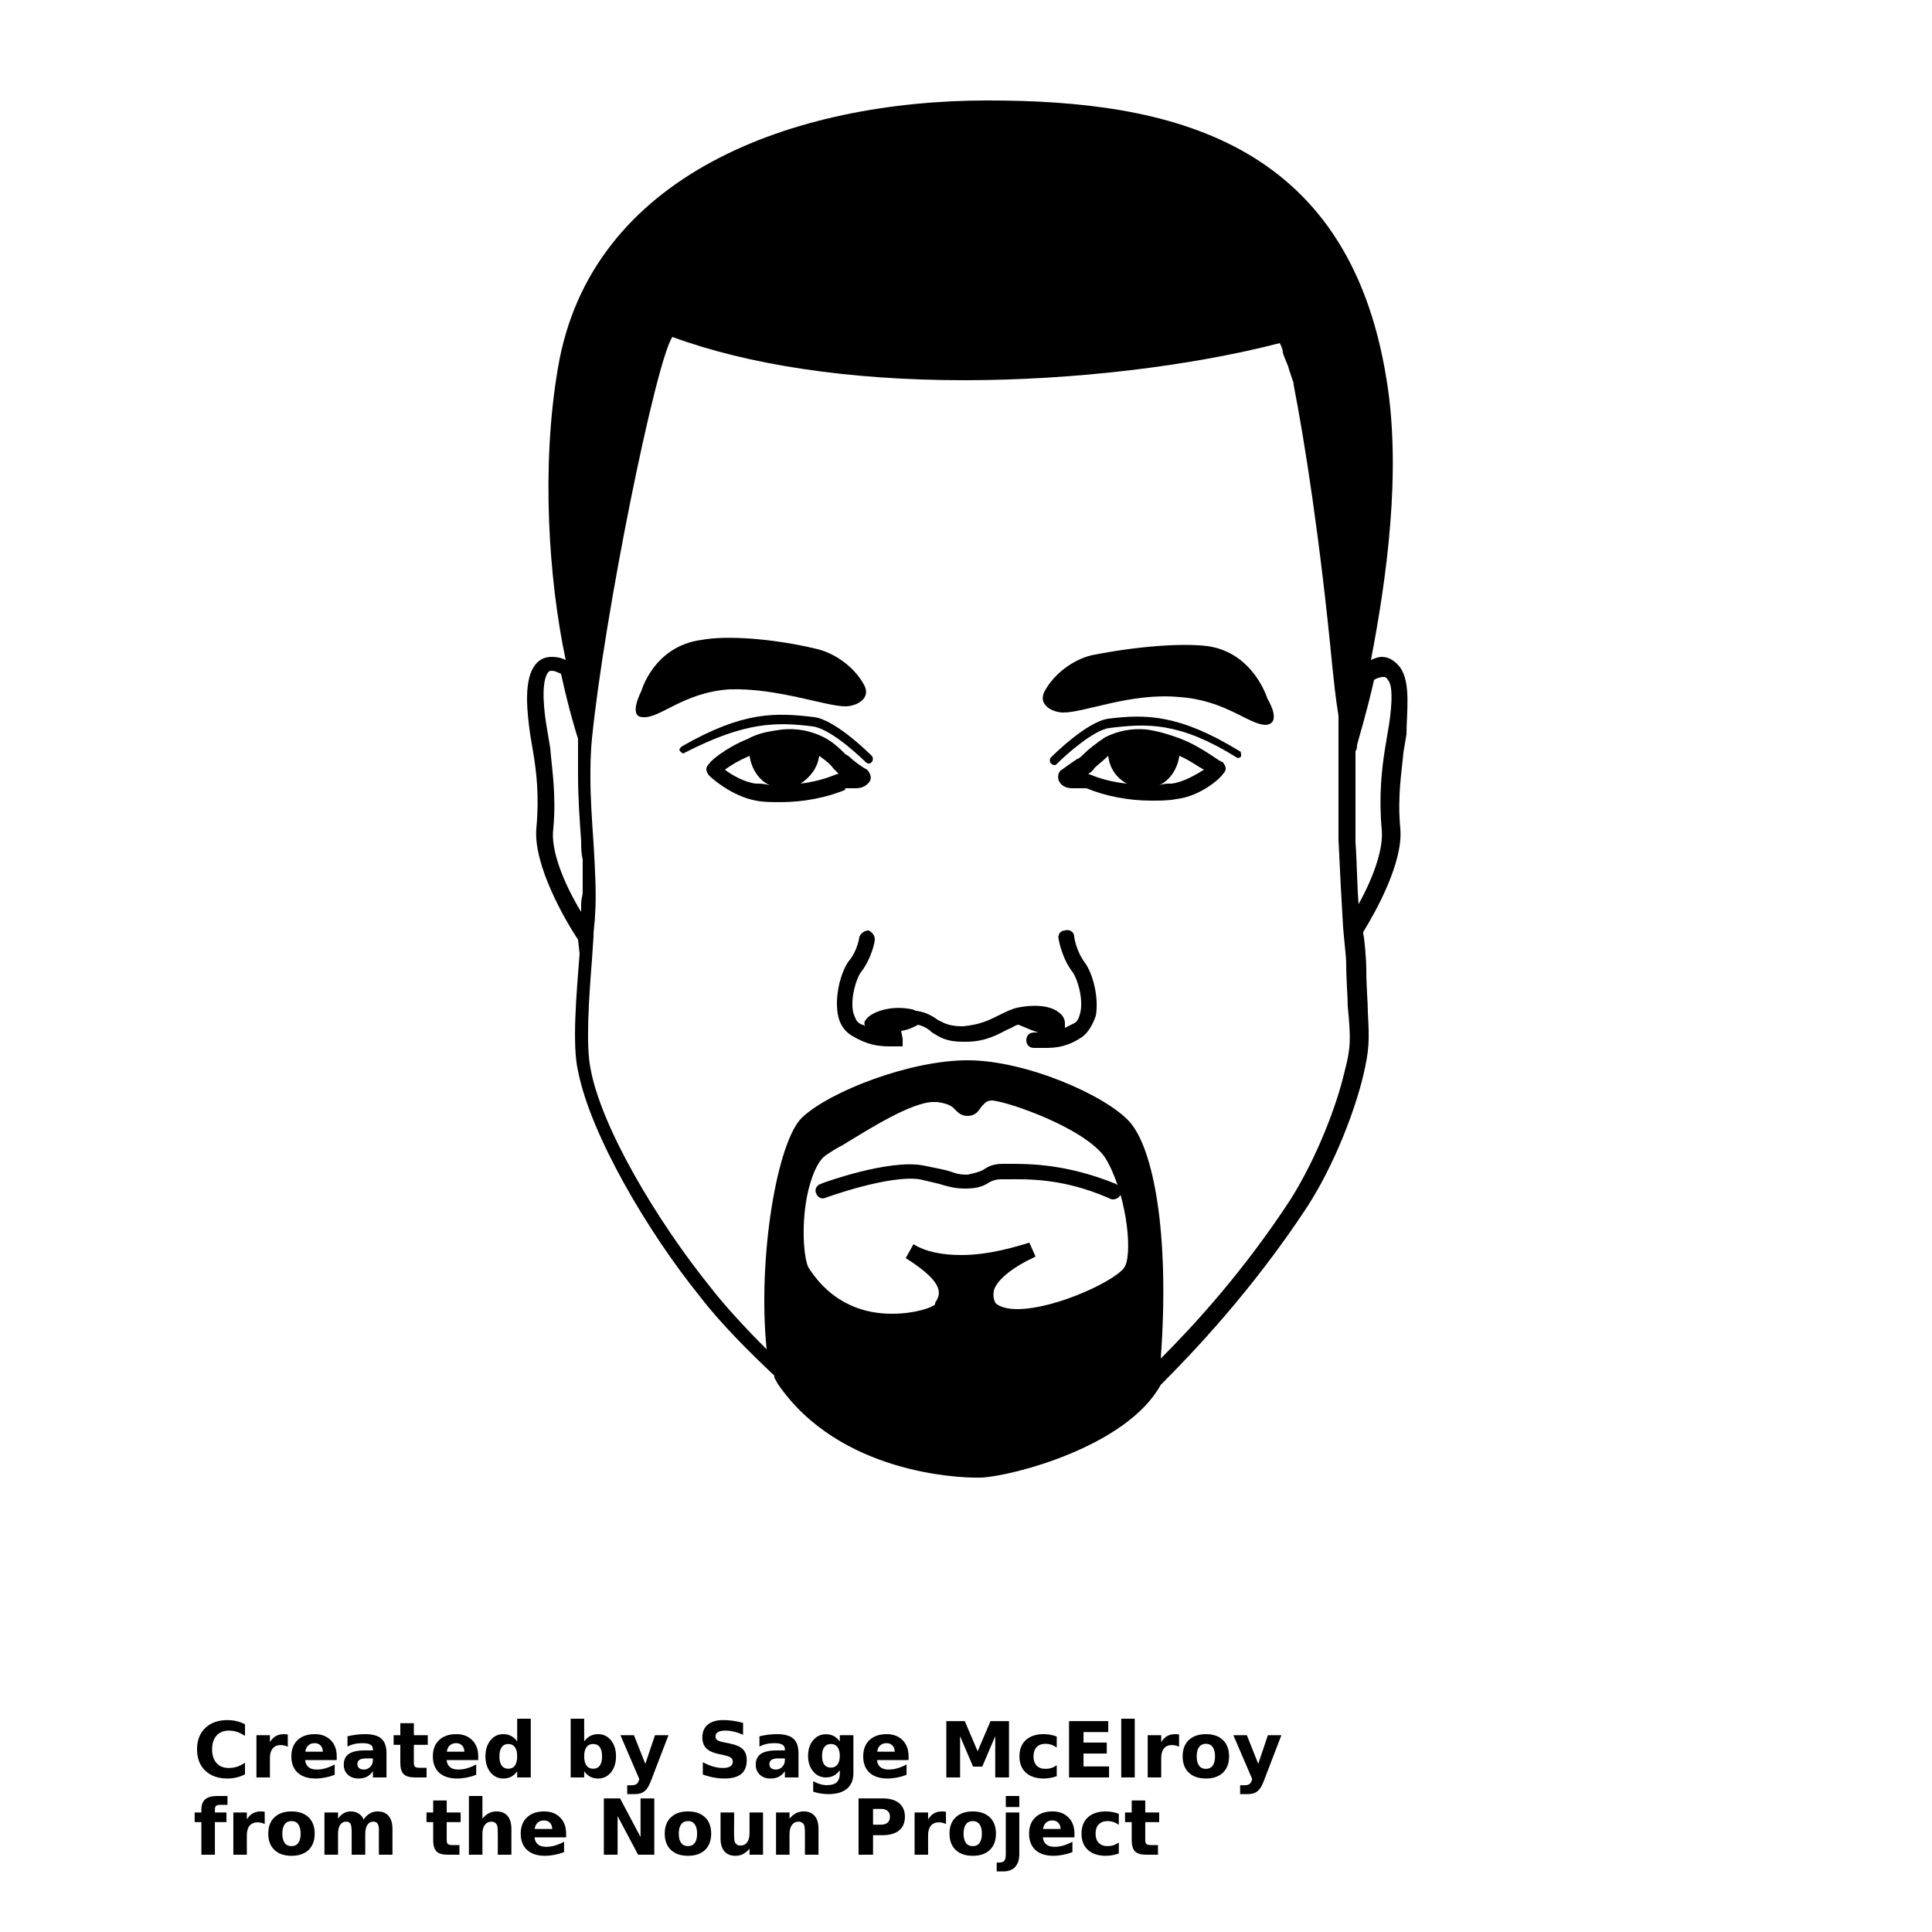 <?xml version="1.0" encoding="UTF-8"?>
<svg width="700pt" height="700pt" version="1.1" viewBox="0 0 700 700" xmlns="http://www.w3.org/2000/svg" xmlns:xlink="http://www.w3.org/1999/xlink">
 <defs>
  <symbol id="w" overflow="visible">
   <path d="m18.766-1.125c-0.969 0.5-1.98 0.875-3.031 1.125-1.043 0.258-2.137 0.391-3.281 0.391-3.398 0-6.09-0.945-8.078-2.844-1.992-1.906-2.984-4.484-2.984-7.734 0-3.258 0.992-5.836 2.984-7.734 1.988-1.906 4.68-2.859 8.078-2.859 1.145 0 2.238 0.133 3.281 0.391 1.051 0.25 2.062 0.625 3.031 1.125v4.219c-0.98-0.656-1.945-1.141-2.891-1.453-0.949-0.312-1.949-0.469-3-0.469-1.875 0-3.352 0.605-4.422 1.812-1.074 1.199-1.609 2.856-1.609 4.969 0 2.106 0.535 3.762 1.609 4.969 1.07 1.199 2.547 1.797 4.422 1.797 1.051 0 2.051-0.148 3-0.453 0.945-0.312 1.91-0.801 2.891-1.469z"/>
  </symbol>
  <symbol id="b" overflow="visible">
   <path d="m13.734-11.141c-0.438-0.195-0.871-0.344-1.297-0.438-0.418-0.102-0.84-0.156-1.266-0.156-1.262 0-2.231 0.406-2.906 1.219-0.68 0.805-1.016 1.953-1.016 3.453v7.062h-4.891v-15.312h4.891v2.516c0.625-1 1.344-1.727 2.156-2.188 0.82-0.469 1.801-0.703 2.938-0.703 0.164 0 0.344 0.012 0.531 0.031 0.195 0.012 0.477 0.039 0.844 0.078z"/>
  </symbol>
  <symbol id="a" overflow="visible">
   <path d="m17.641-7.703v1.406h-11.453c0.125 1.148 0.539 2.008 1.25 2.578 0.707 0.574 1.703 0.859 2.984 0.859 1.031 0 2.082-0.148 3.156-0.453 1.082-0.312 2.191-0.773 3.328-1.391v3.766c-1.156 0.438-2.312 0.766-3.469 0.984-1.156 0.227-2.312 0.344-3.469 0.344-2.773 0-4.93-0.703-6.469-2.109-1.531-1.406-2.297-3.379-2.297-5.922 0-2.5 0.754-4.461 2.266-5.891 1.508-1.438 3.582-2.156 6.219-2.156 2.406 0 4.332 0.73 5.781 2.188 1.445 1.449 2.172 3.383 2.172 5.797zm-5.031-1.625c0-0.926-0.273-1.672-0.812-2.234-0.543-0.57-1.25-0.859-2.125-0.859-0.949 0-1.719 0.266-2.312 0.797s-0.965 1.297-1.109 2.297z"/>
  </symbol>
  <symbol id="f" overflow="visible">
   <path d="m9.219-6.891c-1.023 0-1.793 0.172-2.312 0.516-0.512 0.344-0.766 0.855-0.766 1.531 0 0.625 0.207 1.117 0.625 1.469 0.414 0.344 0.988 0.516 1.719 0.516 0.926 0 1.703-0.328 2.328-0.984 0.633-0.664 0.953-1.492 0.953-2.484v-0.562zm7.469-1.844v8.734h-4.922v-2.266c-0.656 0.93-1.398 1.605-2.219 2.031-0.824 0.414-1.824 0.625-3 0.625-1.586 0-2.871-0.457-3.859-1.375-0.992-0.926-1.484-2.129-1.484-3.609 0-1.789 0.613-3.102 1.844-3.938 1.238-0.844 3.18-1.266 5.828-1.266h2.891v-0.391c0-0.77-0.309-1.332-0.922-1.688-0.617-0.363-1.57-0.547-2.859-0.547-1.055 0-2.031 0.105-2.938 0.312-0.898 0.211-1.73 0.523-2.5 0.938v-3.734c1.039-0.25 2.086-0.441 3.141-0.578 1.062-0.133 2.125-0.203 3.188-0.203 2.758 0 4.75 0.547 5.969 1.641 1.227 1.086 1.844 2.856 1.844 5.312z"/>
  </symbol>
  <symbol id="d" overflow="visible">
   <path d="m7.703-19.656v4.344h5.047v3.5h-5.047v6.5c0 0.711 0.141 1.188 0.422 1.438s0.836 0.375 1.672 0.375h2.516v3.5h-4.188c-1.938 0-3.312-0.398-4.125-1.203-0.805-0.812-1.203-2.18-1.203-4.109v-6.5h-2.422v-3.5h2.422v-4.344z"/>
  </symbol>
  <symbol id="j" overflow="visible">
   <path d="m12.766-13.078v-8.203h4.922v21.281h-4.922v-2.219c-0.668 0.906-1.406 1.57-2.219 1.984s-1.758 0.625-2.828 0.625c-1.887 0-3.434-0.75-4.641-2.25-1.211-1.5-1.812-3.426-1.812-5.781 0-2.363 0.602-4.297 1.812-5.797 1.207-1.5 2.754-2.25 4.641-2.25 1.062 0 2 0.215 2.812 0.641 0.82 0.43 1.566 1.086 2.234 1.969zm-3.219 9.922c1.039 0 1.836-0.379 2.391-1.141 0.551-0.77 0.828-1.883 0.828-3.344 0-1.457-0.277-2.566-0.828-3.328-0.555-0.77-1.352-1.156-2.391-1.156-1.043 0-1.84 0.387-2.391 1.156-0.555 0.762-0.828 1.871-0.828 3.328 0 1.461 0.273 2.574 0.828 3.344 0.551 0.762 1.348 1.141 2.391 1.141z"/>
  </symbol>
  <symbol id="i" overflow="visible">
   <path d="m10.5-3.156c1.051 0 1.852-0.379 2.406-1.141 0.551-0.77 0.828-1.883 0.828-3.344 0-1.457-0.277-2.566-0.828-3.328-0.555-0.77-1.355-1.156-2.406-1.156-1.055 0-1.859 0.387-2.422 1.156-0.555 0.773-0.828 1.883-0.828 3.328 0 1.449 0.273 2.559 0.828 3.328 0.562 0.773 1.367 1.156 2.422 1.156zm-3.25-9.922c0.676-0.883 1.422-1.539 2.234-1.969 0.82-0.426 1.766-0.641 2.828-0.641 1.895 0 3.445 0.75 4.656 2.25 1.207 1.5 1.812 3.434 1.812 5.797 0 2.356-0.605 4.281-1.812 5.781-1.211 1.5-2.762 2.25-4.656 2.25-1.062 0-2.008-0.211-2.828-0.625-0.812-0.426-1.559-1.086-2.234-1.984v2.219h-4.891v-21.281h4.891z"/>
  </symbol>
  <symbol id="e" overflow="visible">
   <path d="m0.344-15.312h4.891l4.125 10.391 3.5-10.391h4.891l-6.438 16.766c-0.648 1.695-1.402 2.883-2.266 3.562-0.867 0.688-2 1.031-3.406 1.031h-2.844v-3.219h1.531c0.832 0 1.438-0.137 1.812-0.406 0.383-0.262 0.68-0.73 0.891-1.406l0.141-0.422z"/>
  </symbol>
  <symbol id="h" overflow="visible">
   <path d="m16.781-19.766v4.312c-1.125-0.5-2.227-0.875-3.297-1.125-1.062-0.258-2.07-0.391-3.016-0.391-1.25 0-2.18 0.18-2.781 0.531-0.605 0.344-0.906 0.883-0.906 1.609 0 0.543 0.203 0.969 0.609 1.281 0.406 0.305 1.141 0.562 2.203 0.781l2.25 0.453c2.269 0.449 3.879 1.141 4.828 2.078 0.957 0.93 1.438 2.246 1.438 3.953 0 2.25-0.668 3.93-2 5.031-1.336 1.094-3.371 1.641-6.109 1.641-1.305 0-2.606-0.125-3.906-0.375-1.305-0.238-2.606-0.598-3.906-1.078v-4.453c1.301 0.699 2.562 1.227 3.781 1.578 1.219 0.344 2.391 0.516 3.516 0.516 1.156 0 2.035-0.188 2.641-0.562 0.613-0.383 0.922-0.938 0.922-1.656 0-0.633-0.211-1.125-0.625-1.469-0.418-0.344-1.246-0.656-2.484-0.938l-2.031-0.438c-2.043-0.438-3.539-1.133-4.484-2.094-0.938-0.957-1.406-2.25-1.406-3.875 0-2.031 0.656-3.594 1.969-4.688s3.195-1.641 5.656-1.641c1.125 0 2.273 0.086 3.453 0.25 1.188 0.168 2.414 0.422 3.688 0.766z"/>
  </symbol>
  <symbol id="v" overflow="visible">
   <path d="m12.766-2.594c-0.668 0.887-1.406 1.543-2.219 1.969-0.812 0.418-1.758 0.625-2.828 0.625-1.867 0-3.406-0.734-4.625-2.203-1.219-1.477-1.828-3.352-1.828-5.625 0-2.289 0.609-4.164 1.828-5.625 1.219-1.469 2.758-2.203 4.625-2.203 1.07 0 2.016 0.215 2.828 0.641 0.812 0.418 1.551 1.074 2.219 1.969v-2.266h4.922v13.766c0 2.457-0.777 4.336-2.328 5.641-1.555 1.301-3.809 1.953-6.766 1.953-0.949 0-1.871-0.074-2.766-0.219-0.898-0.148-1.797-0.371-2.703-0.672v-3.812c0.863 0.488 1.703 0.852 2.516 1.094 0.82 0.238 1.648 0.359 2.484 0.359 1.602 0 2.773-0.352 3.516-1.047 0.75-0.699 1.125-1.797 1.125-3.297zm-3.219-9.531c-1.012 0-1.805 0.375-2.375 1.125-0.562 0.742-0.844 1.797-0.844 3.172 0 1.398 0.27 2.461 0.812 3.188 0.551 0.719 1.352 1.078 2.406 1.078 1.02 0 1.812-0.367 2.375-1.109 0.562-0.75 0.844-1.801 0.844-3.156 0-1.375-0.281-2.43-0.844-3.172-0.562-0.75-1.355-1.125-2.375-1.125z"/>
  </symbol>
  <symbol id="u" overflow="visible">
   <path d="m2.578-20.406h6.688l4.656 10.922 4.672-10.922h6.688v20.406h-4.984v-14.938l-4.703 11.016h-3.328l-4.703-11.016v14.938h-4.984z"/>
  </symbol>
  <symbol id="g" overflow="visible">
   <path d="m14.719-14.828v3.984c-0.656-0.457-1.324-0.797-2-1.016-0.668-0.219-1.359-0.328-2.078-0.328-1.367 0-2.434 0.402-3.203 1.203-0.762 0.793-1.141 1.906-1.141 3.344 0 1.43 0.379 2.543 1.141 3.344 0.77 0.793 1.836 1.188 3.203 1.188 0.758 0 1.484-0.109 2.172-0.328 0.688-0.227 1.32-0.566 1.906-1.016v4c-0.762 0.281-1.539 0.488-2.328 0.625-0.781 0.145-1.574 0.219-2.375 0.219-2.762 0-4.922-0.707-6.484-2.125-1.555-1.414-2.328-3.383-2.328-5.906 0-2.531 0.773-4.504 2.328-5.922 1.562-1.414 3.723-2.125 6.484-2.125 0.801 0 1.594 0.074 2.375 0.219 0.781 0.137 1.555 0.352 2.328 0.641z"/>
  </symbol>
  <symbol id="t" overflow="visible">
   <path d="m2.578-20.406h14.203v3.969h-8.953v3.797h8.422v3.984h-8.422v4.672h9.25v3.984h-14.5z"/>
  </symbol>
  <symbol id="s" overflow="visible">
   <path d="m2.359-21.281h4.891v21.281h-4.891z"/>
  </symbol>
  <symbol id="c" overflow="visible">
   <path d="m9.641-12.188c-1.086 0-1.914 0.391-2.484 1.172-0.574 0.781-0.859 1.906-0.859 3.375s0.285 2.594 0.859 3.375c0.57 0.773 1.398 1.156 2.484 1.156 1.062 0 1.875-0.383 2.438-1.156 0.57-0.781 0.859-1.906 0.859-3.375s-0.289-2.594-0.859-3.375c-0.562-0.781-1.375-1.172-2.438-1.172zm0-3.5c2.633 0 4.691 0.715 6.172 2.141 1.477 1.418 2.219 3.387 2.219 5.906 0 2.512-0.742 4.481-2.219 5.906-1.48 1.418-3.539 2.125-6.172 2.125-2.648 0-4.715-0.707-6.203-2.125-1.492-1.426-2.234-3.394-2.234-5.906 0-2.519 0.742-4.488 2.234-5.906 1.488-1.426 3.555-2.141 6.203-2.141z"/>
  </symbol>
  <symbol id="r" overflow="visible">
   <path d="m12.422-21.281v3.219h-2.703c-0.688 0-1.172 0.125-1.453 0.375-0.273 0.25-0.406 0.688-0.406 1.312v1.062h4.188v3.5h-4.188v11.812h-4.891v-11.812h-2.438v-3.5h2.438v-1.062c0-1.664 0.461-2.898 1.391-3.703 0.926-0.801 2.367-1.203 4.328-1.203z"/>
  </symbol>
  <symbol id="q" overflow="visible">
   <path d="m16.547-12.766c0.613-0.945 1.348-1.672 2.203-2.172 0.852-0.5 1.789-0.75 2.812-0.75 1.758 0 3.098 0.547 4.016 1.641 0.926 1.086 1.391 2.656 1.391 4.719v9.328h-4.922v-7.984-0.359c0.008-0.133 0.016-0.32 0.016-0.562 0-1.082-0.164-1.863-0.484-2.344-0.312-0.488-0.824-0.734-1.531-0.734-0.93 0-1.648 0.387-2.156 1.156-0.512 0.762-0.773 1.867-0.781 3.312v7.516h-4.922v-7.984c0-1.695-0.148-2.785-0.438-3.266-0.293-0.488-0.812-0.734-1.562-0.734-0.938 0-1.664 0.387-2.172 1.156-0.512 0.762-0.766 1.859-0.766 3.297v7.531h-4.922v-15.312h4.922v2.234c0.602-0.863 1.289-1.516 2.062-1.953 0.781-0.438 1.641-0.656 2.578-0.656 1.062 0 2 0.258 2.812 0.766 0.812 0.512 1.426 1.23 1.844 2.156z"/>
  </symbol>
  <symbol id="p" overflow="visible">
   <path d="m17.75-9.328v9.328h-4.922v-7.109c0-1.344-0.031-2.266-0.094-2.766s-0.168-0.867-0.312-1.109c-0.188-0.312-0.449-0.555-0.781-0.734-0.324-0.176-0.695-0.266-1.109-0.266-1.023 0-1.824 0.398-2.406 1.188-0.586 0.781-0.875 1.871-0.875 3.266v7.531h-4.891v-21.281h4.891v8.203c0.738-0.883 1.52-1.539 2.344-1.969 0.832-0.426 1.75-0.641 2.75-0.641 1.77 0 3.113 0.547 4.031 1.641 0.914 1.086 1.375 2.656 1.375 4.719z"/>
  </symbol>
  <symbol id="o" overflow="visible">
   <path d="m2.578-20.406h5.875l7.422 14v-14h4.984v20.406h-5.875l-7.422-14v14h-4.984z"/>
  </symbol>
  <symbol id="n" overflow="visible">
   <path d="m2.188-5.969v-9.344h4.922v1.531c0 0.836-0.008 1.875-0.016 3.125-0.012 1.25-0.016 2.086-0.016 2.5 0 1.242 0.031 2.133 0.094 2.672 0.07 0.543 0.18 0.934 0.328 1.172 0.207 0.324 0.473 0.574 0.797 0.75 0.32 0.168 0.691 0.25 1.109 0.25 1.02 0 1.82-0.391 2.406-1.172 0.582-0.781 0.875-1.867 0.875-3.266v-7.562h4.891v15.312h-4.891v-2.219c-0.742 0.898-1.523 1.559-2.344 1.984-0.824 0.414-1.734 0.625-2.734 0.625-1.762 0-3.106-0.539-4.031-1.625-0.93-1.082-1.391-2.66-1.391-4.734z"/>
  </symbol>
  <symbol id="m" overflow="visible">
   <path d="m17.75-9.328v9.328h-4.922v-7.141c0-1.32-0.031-2.234-0.094-2.734s-0.168-0.867-0.312-1.109c-0.188-0.312-0.449-0.555-0.781-0.734-0.324-0.176-0.695-0.266-1.109-0.266-1.023 0-1.824 0.398-2.406 1.188-0.586 0.781-0.875 1.871-0.875 3.266v7.531h-4.891v-15.312h4.891v2.234c0.738-0.883 1.52-1.539 2.344-1.969 0.832-0.426 1.75-0.641 2.75-0.641 1.77 0 3.113 0.547 4.031 1.641 0.914 1.086 1.375 2.656 1.375 4.719z"/>
  </symbol>
  <symbol id="l" overflow="visible">
   <path d="m2.578-20.406h8.734c2.594 0 4.582 0.578 5.969 1.734 1.395 1.148 2.094 2.789 2.094 4.922 0 2.137-0.699 3.781-2.094 4.938-1.387 1.156-3.375 1.734-5.969 1.734h-3.484v7.078h-5.25zm5.25 3.812v5.703h2.922c1.02 0 1.805-0.25 2.359-0.75 0.562-0.5 0.844-1.203 0.844-2.109 0-0.914-0.281-1.617-0.844-2.109-0.555-0.488-1.34-0.734-2.359-0.734z"/>
  </symbol>
  <symbol id="k" overflow="visible">
   <path d="m2.359-15.312h4.891v15.031c0 2.051-0.496 3.617-1.484 4.703-0.98 1.082-2.406 1.625-4.281 1.625h-2.422v-3.219h0.859c0.926 0 1.562-0.211 1.906-0.625 0.352-0.418 0.531-1.246 0.531-2.484zm0-5.969h4.891v4h-4.891z"/>
  </symbol>
 </defs>
 <g>
  <path d="m401.52 260.4c-7.84 1.121-20.16 13.441-20.719 14-0.559 0.559-0.559 1.68 0 2.238 0 0 0.559 0.559 1.121 0.559 0.559 0 0.559 0 1.121-0.559 3.359-3.359 13.441-12.32 19.039-12.879 13.441-1.68 25.199-2.238 45.922 10.641 0.559 0.559 1.68 0 1.68-0.559s0-1.68-0.559-1.68c-21.844-13.441-34.164-13.441-47.605-11.762z"/>
  <path d="m403.2 434.56c1.121 0 2.238-0.559 2.801-1.68 0.559-1.68 0-2.801-1.68-3.922-17.922-7.281-31.359-7.281-38.641-7.281h-2.238c-3.922 0-5.602 1.121-7.281 2.238-1.121 0.559-2.801 1.121-5.602 1.68-3.359 0-4.481-0.559-6.16-1.121-1.68-0.559-4.481-1.121-10.078-2.238-12.32-2.238-35.84 6.16-36.961 6.719-1.68 0.559-2.238 2.238-1.68 3.359 0.559 1.68 2.238 2.238 3.359 1.68 0 0 22.961-8.398 34.16-6.719 5.039 1.121 7.281 1.68 8.961 2.238 2.238 0.559 3.922 1.121 7.84 1.121 4.481 0 6.719-1.121 8.398-2.238 1.121-0.559 2.238-1.121 4.481-1.121h2.238c6.719 0 19.602-0.559 36.398 6.719 1.125 0.566 1.125 0.566 1.684 0.566z"/>
  <path d="m437.36 234.08c-8.961-1.121-25.199 0-42 3.359-6.719 1.68-13.441 6.719-16.801 12.879-2.801 5.039 2.801 7.84 6.719 7.84 7.84 0 24.641-7.281 42-5.602 16.801 1.121 25.199 10.078 31.359 10.078 6.16-0.559 0.559-9.52 0.559-9.52 0.004 0.008-5.035-16.793-21.836-19.035z"/>
  <path d="m389.2 339.36c0-1.68-1.68-2.801-3.359-2.238-1.68 0-2.801 1.68-2.238 3.359 0 0 1.121 6.719 5.039 11.762 1.68 2.238 3.922 9.52 2.801 14.559-0.559 2.238-1.121 3.359-2.238 3.922-1.121 0.559-2.238 1.121-3.359 1.68v-1.68c0-1.121-0.559-2.801-2.238-3.922-3.359-2.801-10.078-2.801-15.121-1.68-2.238 0.559-4.481 1.68-6.719 2.801-3.359 1.68-6.719 3.359-12.879 3.922-5.039 0-6.719-1.121-8.961-2.238-1.68-1.121-3.922-2.801-7.84-3.359-0.559 0-1.121-0.559-1.68-0.559-7.84-1.68-15.121 1.121-16.801 3.922-0.559 0.559-0.559 1.68 0 2.238-0.559-0.559-1.68-0.559-2.238-1.121-1.121-0.559-1.68-2.238-2.238-3.922-1.121-5.039 1.121-12.32 2.801-14.559 3.922-5.039 5.039-11.199 5.039-11.762 0-1.68-1.121-2.801-2.238-3.359-1.68 0-2.801 1.121-3.359 2.238 0 0-0.559 5.039-3.922 8.961-2.801 3.922-5.039 12.32-3.922 19.039 0.559 3.359 2.238 6.16 5.039 7.84 5.602 3.359 9.52 3.922 14 3.922h4.481v-2.801l-0.559-2.801c3.359-0.559 5.039-1.68 6.16-2.238 2.238 0.559 3.922 1.68 5.039 2.801 2.801 1.68 5.039 3.359 11.199 3.359h1.121c7.281 0 11.762-2.801 15.121-4.481 1.68-0.559 2.801-1.68 3.922-1.68 2.801 1.121 5.039 2.238 7.281 2.801h-1.68c-1.68 0-2.801 1.121-2.801 2.801 0 1.68 1.121 2.801 2.801 2.801h3.922c4.481 0 8.398-0.559 13.441-3.922 2.238-1.68 3.922-4.481 5.039-7.84 1.121-6.719-1.121-15.121-3.922-19.039-3.371-4.488-3.934-9.527-3.934-9.527z"/>
  <path d="m507.36 241.92c-1.68-2.238-3.922-3.922-6.719-3.922-1.121 0-2.801 0.559-3.922 1.121 5.602-29.121 11.199-68.32 5.602-101.92-14-86.801-78.961-100.8-144.48-100.8-70.559 0-143.92 26.879-155.68 96.879-6.16 35.84-3.359 76.719 2.801 105.84-1.121-0.559-2.801-1.121-5.039-1.121-2.801 0-5.039 1.121-6.719 3.922-3.359 5.602-2.238 16.238-1.121 24.078l1.121 6.719c1.121 6.719 2.238 15.68 1.121 27.441-1.121 13.441 10.641 33.602 15.121 40.32l0.555 5.043c-1.121 14.559-2.801 33.039-0.559 42.559 4.481 22.961 25.199 58.238 44.238 81.762 7.281 9.52 17.922 20.16 26.879 28.559 0 0.559 0 1.121 0.559 1.68l0.559 1.121c22.398 33.039 66.641 34.16 71.68 34.16h2.238c11.199-0.559 52.641-11.199 64.961-33.602 11.762-11.762 33.039-34.16 52.641-63.84 10.641-16.238 17.922-36.398 20.719-48.16 2.238-9.52 2.238-12.879 1.68-22.961 0-3.922-0.559-8.961-0.559-15.68 0-2.801-0.559-10.641-1.121-12.879v-0.559c4.481-7.281 14.559-25.199 13.441-37.52-1.121-11.762 0.559-20.719 1.121-27.441l1.121-6.719c0.004-7.84 1.684-18.48-2.238-24.078zm-296.8 85.68v2.801c-6.16-10.078-11.199-22.398-10.078-30.238 1.121-12.32-0.559-21.84-1.121-29.121l-1.121-6.719c-1.121-6.16-2.238-16.238 0-20.16 0.559-1.121 1.121-1.121 1.68-1.121 1.121 0 2.238 0.559 3.359 1.121 2.801 12.879 5.602 21.84 6.16 23.52v3.922 3.359 1.68 1.68 2.801c0 7.84 0.559 15.68 1.121 23.52 0 2.238 0 4.481 0.559 6.719v1.68 4.481 2.238 3.922c-0.559 2.797-0.559 3.356-0.559 3.918zm149.52 140c1.121-3.922 6.719-8.398 15.121-12.32l-2.238-5.039c-3.922 1.121-14 4.481-24.641 4.481-6.719 0-12.879-1.121-17.359-3.922l-2.801 5.039c15.121 9.52 12.32 13.441 10.641 16.238v0.559c-1.121 1.121-7.281 3.359-15.68 3.359-8.961 0-21.281-2.801-30.238-16.801-1.68-3.359-2.801-16.238 0-28 1.68-6.719 3.922-11.199 6.719-12.879 1.68-1.121 3.359-2.238 5.602-3.359 10.078-6.16 25.199-15.68 33.039-15.68h1.121c5.039 0.559 6.16 2.238 6.719 2.801 1.121 1.121 2.238 2.238 4.481 2.238 2.801 0 3.922-1.68 5.039-3.359 1.121-1.121 1.68-2.238 3.922-2.238 6.16 0.559 33.602 10.078 40.879 20.719 7.281 11.762 10.078 33.039 7.281 39.199-1.68 4.481-24.641 15.68-39.199 15.68-2.801 0-6.16-0.559-7.84-2.238-1.125-2.238-0.566-3.918-0.566-4.477zm127.12-79.523c-2.801 12.32-10.078 31.359-19.602 46.48-16.801 25.762-34.719 45.359-47.039 57.68 3.359-45.922-2.801-76.16-11.199-85.68-8.398-9.52-37.52-22.398-58.801-22.398-20.719 0-49.84 11.199-59.922 20.719-8.961 8.398-16.238 50.398-12.879 84-7.281-7.281-15.121-15.68-20.719-22.961-18.48-22.961-39.199-57.121-43.121-78.961-1.68-8.398-0.559-25.199 0.559-39.199l0.559-8.398c0-2.801 0.559-5.602 0.559-7.84 0.559-7.281 0-16.801-0.559-26.32-0.559-7.84-1.121-16.238-1.121-23.52 0-3.359 0-8.398 0.559-14 4.481-44.801 22.961-136.08 29.121-145.6 27.441 10.078 63.84 15.68 105.84 15.68 39.199 0 81.762-5.039 114.24-13.441 0.559 1.121 1.121 2.238 1.121 3.359 0.559 2.238 1.68 3.922 2.238 6.16 0.559 1.68 1.121 3.359 1.68 5.039v0.559c3.922 20.16 9.52 55.441 14 101.92 0.559 5.039 1.121 11.199 2.238 17.922v3.922 4.481 5.039 1.121 14 15.121 1.121c0.559 11.762 1.121 22.961 1.68 31.922 0.559 6.719 1.121 10.641 1.121 12.879 0 6.719 0.559 11.762 0.559 15.68 1.133 11.758 1.133 15.117-1.109 23.516zm15.68-123.2-1.121 6.719c-1.121 7.281-2.238 16.801-1.121 29.121 0.559 6.16-2.238 15.68-8.398 26.879-0.559-6.719-0.559-14.559-1.121-22.398v-1.121-13.441-12.32-0.559-5.602c0.559-0.559 0.559-1.68 0.559-2.238 0.559-2.238 3.359-11.199 6.16-23.52 0.559-0.559 2.238-1.121 3.359-1.121 0.559 0 1.121 0 1.68 1.121 2.246 2.242 1.125 12.32 0.004 18.48z"/>
  <path d="m427.84 267.68c-4.481-1.68-8.398-2.801-12.32-3.359-5.602-0.559-10.641 0.559-15.121 2.801-3.359 2.238-6.16 4.481-7.84 6.16-0.559 0.559-1.68 1.68-2.238 1.68-3.359 2.238-5.602 3.922-5.602 3.922-1.121 0.559-1.68 2.238-1.121 3.922 0.559 1.121 1.68 2.801 5.039 2.801h2.801 2.238c6.719 2.801 15.121 4.481 23.52 4.481 2.801 0 6.16 0 8.961-0.559 9.52-1.121 16.801-8.398 16.801-8.961 0.559-0.559 1.121-1.121 1.121-2.238 0-0.559-0.559-1.68-1.121-2.238-1.117-0.012-6.719-5.051-15.117-8.41zm-33.039 12.879h-0.559c0.559-0.559 1.68-1.121 2.238-2.238 1.121-1.121 3.359-2.801 5.039-4.481 0.559 4.481 2.801 7.84 6.719 10.078-5.039-0.559-9.52-1.68-13.438-3.359zm29.68 3.363c-1.68 0-2.801 0-4.481 0.559 3.922-1.68 6.719-6.16 7.281-10.641 3.922 1.68 6.719 3.922 8.961 5.039-2.801 1.68-7.281 4.481-11.762 5.043z"/>
  <path d="m306.32 255.92c3.922 0 9.52-2.801 6.719-7.84-3.359-6.16-10.078-11.199-16.801-12.879-16.238-3.922-33.039-5.039-42-3.359-17.359 2.238-21.84 18.48-21.84 18.48s-5.039 9.52 0.559 9.52c6.16 0.559 14.559-8.961 31.359-10.078 17.363-0.566 34.723 6.156 42.004 6.156z"/>
  <path d="m294.56 263.2c7.281 1.121 19.039 12.879 19.039 12.879s0.559 0.559 1.121 0.559c0.559 0 0.559 0 1.121-0.559 0.559-0.559 0.559-1.68 0-2.238s-12.879-12.879-20.719-14c-14-1.68-25.762-2.238-48.16 10.641-0.559 0.559-1.121 1.121-0.559 1.68 0.559 0.559 1.121 1.121 1.68 0.559 21.84-11.199 33.039-11.199 46.477-9.52z"/>
  <path d="m307.44 285.6h2.801c2.801 0 4.481-1.68 5.039-2.801 0.559-1.121 0-2.801-1.121-3.922 0 0-2.238-1.121-5.602-3.922-0.559-0.559-1.121-1.121-2.238-1.68-1.68-1.68-4.481-4.481-7.84-6.16-4.481-2.238-9.52-3.359-15.121-2.801-3.922 0.559-8.398 1.121-12.32 3.359-8.398 3.359-14 8.398-14 8.961-0.559 0.559-1.121 1.121-1.121 2.238 0 0.559 0.559 1.68 1.121 2.238 0.559 0.559 7.84 7.281 16.801 8.961 2.801 0.559 5.602 0.559 8.961 0.559 8.398 0 16.801-1.68 23.52-4.481-0.559-0.551 0-0.551 1.121-0.551zm-33.602-1.68c-4.481-0.559-8.961-3.359-11.199-5.039 2.238-1.68 5.039-3.359 8.961-5.039 0.559 4.481 3.359 8.961 7.281 10.641-2.242-0.562-3.363-0.562-5.043-0.562zm29.121-3.363c-3.922 1.68-8.398 2.801-12.879 3.359 3.359-2.238 6.16-5.602 6.719-10.078 2.238 1.68 3.922 2.801 5.039 4.481 1.121 1.121 1.68 1.68 2.238 2.238 0-0.559-0.559 0-1.117 0z"/>
  <use x="70" y="644" xlink:href="#w"/>
  <use x="90.551" y="644" xlink:href="#b"/>
  <use x="104.359" y="644" xlink:href="#a"/>
  <use x="123.348" y="644" xlink:href="#f"/>
  <use x="142.242" y="644" xlink:href="#d"/>
  <use x="155.629" y="644" xlink:href="#a"/>
  <use x="174.617" y="644" xlink:href="#j"/>
  <use x="204.41" y="644" xlink:href="#i"/>
  <use x="224.453" y="644" xlink:href="#e"/>
  <use x="252.453" y="644" xlink:href="#h"/>
  <use x="272.617" y="644" xlink:href="#f"/>
  <use x="291.512" y="644" xlink:href="#v"/>
  <use x="311.555" y="644" xlink:href="#a"/>
  <use x="340.293" y="644" xlink:href="#u"/>
  <use x="368.156" y="644" xlink:href="#g"/>
  <use x="384.754" y="644" xlink:href="#t"/>
  <use x="403.883" y="644" xlink:href="#s"/>
  <use x="413.477" y="644" xlink:href="#b"/>
  <use x="427.289" y="644" xlink:href="#c"/>
  <use x="446.523" y="644" xlink:href="#e"/>
  <use x="70" y="672" xlink:href="#r"/>
  <use x="82.184" y="672" xlink:href="#b"/>
  <use x="95.992" y="672" xlink:href="#c"/>
  <use x="115.227" y="672" xlink:href="#q"/>
  <use x="154.152" y="672" xlink:href="#d"/>
  <use x="167.535" y="672" xlink:href="#p"/>
  <use x="187.469" y="672" xlink:href="#a"/>
  <use x="216.207" y="672" xlink:href="#o"/>
  <use x="239.641" y="672" xlink:href="#c"/>
  <use x="258.879" y="672" xlink:href="#n"/>
  <use x="278.812" y="672" xlink:href="#m"/>
  <use x="308.492" y="672" xlink:href="#l"/>
  <use x="329.016" y="672" xlink:href="#b"/>
  <use x="342.82" y="672" xlink:href="#c"/>
  <use x="362.059" y="672" xlink:href="#k"/>
  <use x="371.656" y="672" xlink:href="#a"/>
  <use x="390.648" y="672" xlink:href="#g"/>
  <use x="407.242" y="672" xlink:href="#d"/>
 </g>
</svg>

